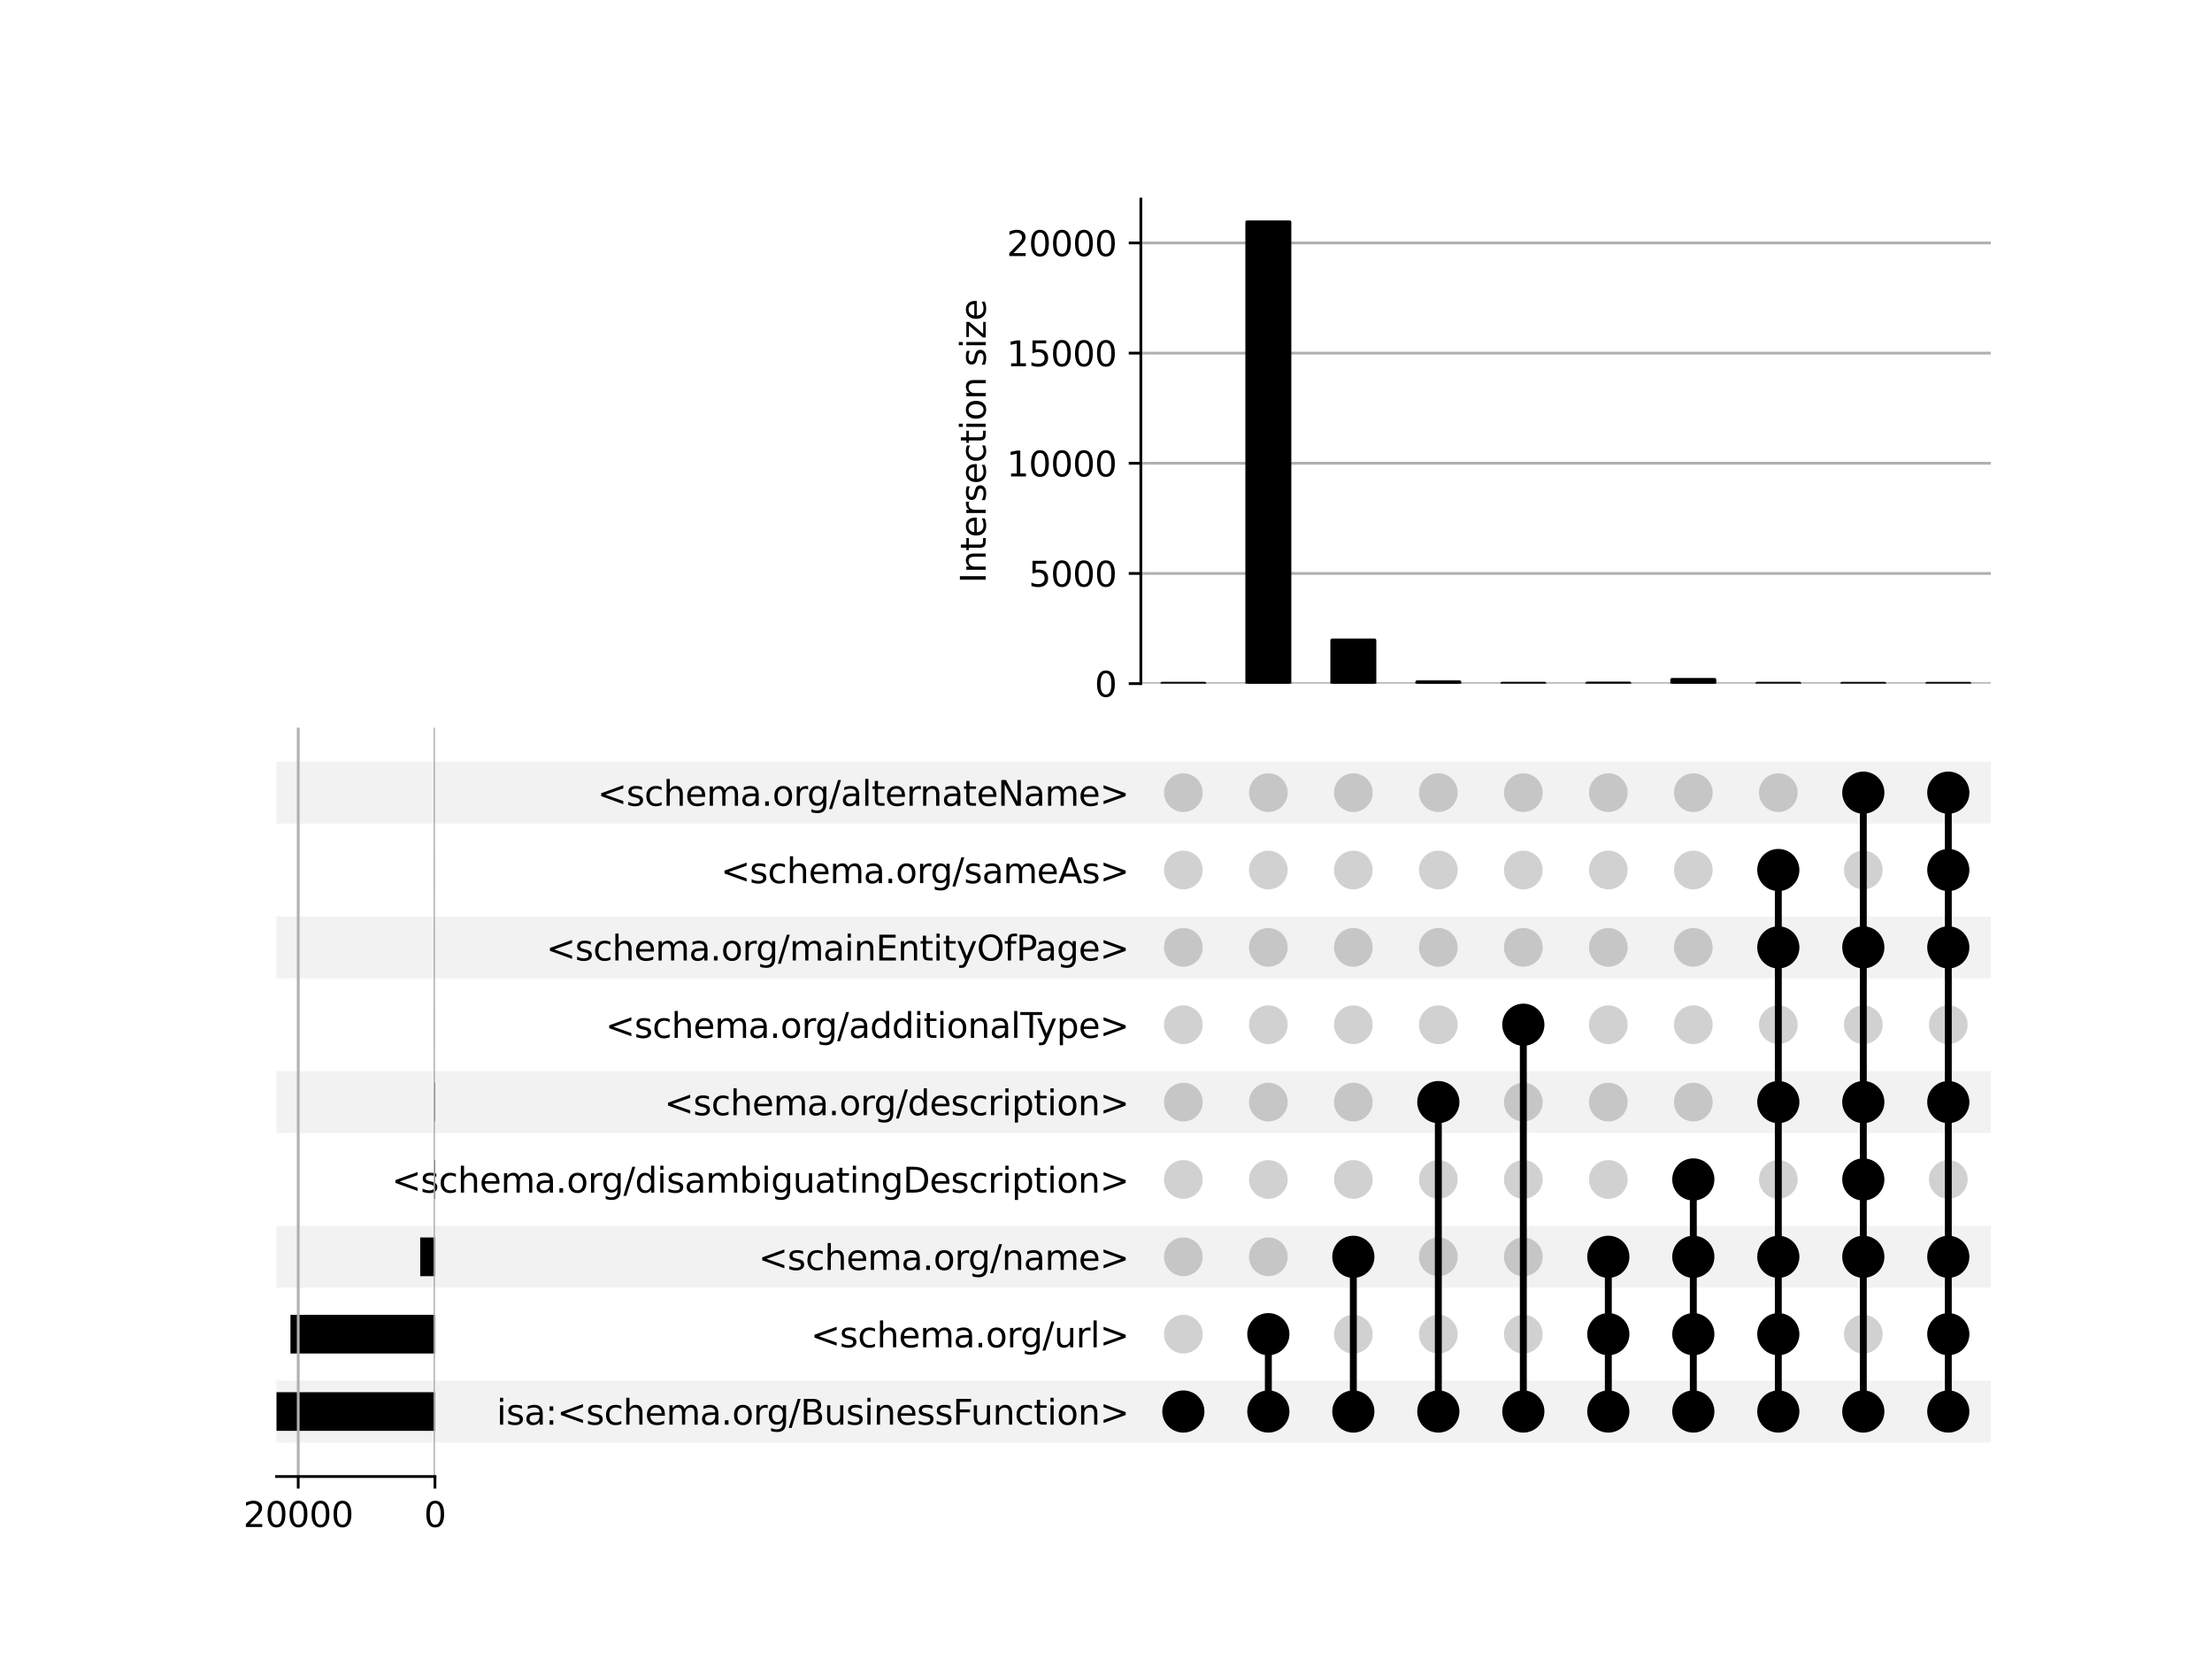 <?xml version="1.0" encoding="utf-8" standalone="no"?>
<!DOCTYPE svg PUBLIC "-//W3C//DTD SVG 1.1//EN"
  "http://www.w3.org/Graphics/SVG/1.1/DTD/svg11.dtd">
<svg xmlns:xlink="http://www.w3.org/1999/xlink" width="640pt" height="480pt" viewBox="0 0 640 480" xmlns="http://www.w3.org/2000/svg" version="1.1">
 <defs>
  <style type="text/css">*{stroke-linejoin: round; stroke-linecap: butt}</style>
 </defs>
 <g id="figure_1">
  <g id="patch_1">
   <path d="M 0 480 
L 640 480 
L 640 0 
L 0 0 
z
" style="fill: #ffffff"/>
  </g>
  <g id="axes_1">
   <g id="patch_2">
    <path d="M 80 417.352 
L 576 417.352 
L 576 399.446 
L 80 399.446 
z
" clip-path="url(#p4be39acfb0)" style="fill-opacity: 0.051"/>
   </g>
   <g id="patch_3">
    <path d="M 80 372.587 
L 576 372.587 
L 576 354.681 
L 80 354.681 
z
" clip-path="url(#p4be39acfb0)" style="fill-opacity: 0.051"/>
   </g>
   <g id="patch_4">
    <path d="M 80 327.822 
L 576 327.822 
L 576 309.916 
L 80 309.916 
z
" clip-path="url(#p4be39acfb0)" style="fill-opacity: 0.051"/>
   </g>
   <g id="patch_5">
    <path d="M 80 283.057 
L 576 283.057 
L 576 265.151 
L 80 265.151 
z
" clip-path="url(#p4be39acfb0)" style="fill-opacity: 0.051"/>
   </g>
   <g id="patch_6">
    <path d="M 80 238.292 
L 576 238.292 
L 576 220.386 
L 80 220.386 
z
" clip-path="url(#p4be39acfb0)" style="fill-opacity: 0.051"/>
   </g>
   <g id="matplotlib.axis_1"/>
   <g id="matplotlib.axis_2">
    <g id="ytick_1"/>
    <g id="ytick_2"/>
    <g id="ytick_3"/>
    <g id="ytick_4"/>
    <g id="ytick_5"/>
    <g id="ytick_6"/>
    <g id="ytick_7"/>
    <g id="ytick_8"/>
    <g id="ytick_9"/>
   </g>
  </g>
  <g id="axes_2">
   <g id="matplotlib.axis_3">
    <g id="ytick_10">
     <g id="line2d_1"/>
     <g id="text_1">
      <!-- isa:&lt;schema.org/BusinessFunction&gt; -->
      <g transform="translate(143.698 412.198) scale(0.1 -0.1)">
       <defs>
        <path id="DejaVuSans-69" d="M 603 3500 
L 1178 3500 
L 1178 0 
L 603 0 
L 603 3500 
z
M 603 4863 
L 1178 4863 
L 1178 4134 
L 603 4134 
L 603 4863 
z
" transform="scale(0.016)"/>
        <path id="DejaVuSans-73" d="M 2834 3397 
L 2834 2853 
Q 2591 2978 2328 3040 
Q 2066 3103 1784 3103 
Q 1356 3103 1142 2972 
Q 928 2841 928 2578 
Q 928 2378 1081 2264 
Q 1234 2150 1697 2047 
L 1894 2003 
Q 2506 1872 2764 1633 
Q 3022 1394 3022 966 
Q 3022 478 2636 193 
Q 2250 -91 1575 -91 
Q 1294 -91 989 -36 
Q 684 19 347 128 
L 347 722 
Q 666 556 975 473 
Q 1284 391 1588 391 
Q 1994 391 2212 530 
Q 2431 669 2431 922 
Q 2431 1156 2273 1281 
Q 2116 1406 1581 1522 
L 1381 1569 
Q 847 1681 609 1914 
Q 372 2147 372 2553 
Q 372 3047 722 3315 
Q 1072 3584 1716 3584 
Q 2034 3584 2315 3537 
Q 2597 3491 2834 3397 
z
" transform="scale(0.016)"/>
        <path id="DejaVuSans-61" d="M 2194 1759 
Q 1497 1759 1228 1600 
Q 959 1441 959 1056 
Q 959 750 1161 570 
Q 1363 391 1709 391 
Q 2188 391 2477 730 
Q 2766 1069 2766 1631 
L 2766 1759 
L 2194 1759 
z
M 3341 1997 
L 3341 0 
L 2766 0 
L 2766 531 
Q 2569 213 2275 61 
Q 1981 -91 1556 -91 
Q 1019 -91 701 211 
Q 384 513 384 1019 
Q 384 1609 779 1909 
Q 1175 2209 1959 2209 
L 2766 2209 
L 2766 2266 
Q 2766 2663 2505 2880 
Q 2244 3097 1772 3097 
Q 1472 3097 1187 3025 
Q 903 2953 641 2809 
L 641 3341 
Q 956 3463 1253 3523 
Q 1550 3584 1831 3584 
Q 2591 3584 2966 3190 
Q 3341 2797 3341 1997 
z
" transform="scale(0.016)"/>
        <path id="DejaVuSans-3a" d="M 750 794 
L 1409 794 
L 1409 0 
L 750 0 
L 750 794 
z
M 750 3309 
L 1409 3309 
L 1409 2516 
L 750 2516 
L 750 3309 
z
" transform="scale(0.016)"/>
        <path id="DejaVuSans-3c" d="M 4684 3150 
L 1459 2003 
L 4684 863 
L 4684 294 
L 678 1747 
L 678 2266 
L 4684 3719 
L 4684 3150 
z
" transform="scale(0.016)"/>
        <path id="DejaVuSans-63" d="M 3122 3366 
L 3122 2828 
Q 2878 2963 2633 3030 
Q 2388 3097 2138 3097 
Q 1578 3097 1268 2742 
Q 959 2388 959 1747 
Q 959 1106 1268 751 
Q 1578 397 2138 397 
Q 2388 397 2633 464 
Q 2878 531 3122 666 
L 3122 134 
Q 2881 22 2623 -34 
Q 2366 -91 2075 -91 
Q 1284 -91 818 406 
Q 353 903 353 1747 
Q 353 2603 823 3093 
Q 1294 3584 2113 3584 
Q 2378 3584 2631 3529 
Q 2884 3475 3122 3366 
z
" transform="scale(0.016)"/>
        <path id="DejaVuSans-68" d="M 3513 2113 
L 3513 0 
L 2938 0 
L 2938 2094 
Q 2938 2591 2744 2837 
Q 2550 3084 2163 3084 
Q 1697 3084 1428 2787 
Q 1159 2491 1159 1978 
L 1159 0 
L 581 0 
L 581 4863 
L 1159 4863 
L 1159 2956 
Q 1366 3272 1645 3428 
Q 1925 3584 2291 3584 
Q 2894 3584 3203 3211 
Q 3513 2838 3513 2113 
z
" transform="scale(0.016)"/>
        <path id="DejaVuSans-65" d="M 3597 1894 
L 3597 1613 
L 953 1613 
Q 991 1019 1311 708 
Q 1631 397 2203 397 
Q 2534 397 2845 478 
Q 3156 559 3463 722 
L 3463 178 
Q 3153 47 2828 -22 
Q 2503 -91 2169 -91 
Q 1331 -91 842 396 
Q 353 884 353 1716 
Q 353 2575 817 3079 
Q 1281 3584 2069 3584 
Q 2775 3584 3186 3129 
Q 3597 2675 3597 1894 
z
M 3022 2063 
Q 3016 2534 2758 2815 
Q 2500 3097 2075 3097 
Q 1594 3097 1305 2825 
Q 1016 2553 972 2059 
L 3022 2063 
z
" transform="scale(0.016)"/>
        <path id="DejaVuSans-6d" d="M 3328 2828 
Q 3544 3216 3844 3400 
Q 4144 3584 4550 3584 
Q 5097 3584 5394 3201 
Q 5691 2819 5691 2113 
L 5691 0 
L 5113 0 
L 5113 2094 
Q 5113 2597 4934 2840 
Q 4756 3084 4391 3084 
Q 3944 3084 3684 2787 
Q 3425 2491 3425 1978 
L 3425 0 
L 2847 0 
L 2847 2094 
Q 2847 2600 2669 2842 
Q 2491 3084 2119 3084 
Q 1678 3084 1418 2786 
Q 1159 2488 1159 1978 
L 1159 0 
L 581 0 
L 581 3500 
L 1159 3500 
L 1159 2956 
Q 1356 3278 1631 3431 
Q 1906 3584 2284 3584 
Q 2666 3584 2933 3390 
Q 3200 3197 3328 2828 
z
" transform="scale(0.016)"/>
        <path id="DejaVuSans-2e" d="M 684 794 
L 1344 794 
L 1344 0 
L 684 0 
L 684 794 
z
" transform="scale(0.016)"/>
        <path id="DejaVuSans-6f" d="M 1959 3097 
Q 1497 3097 1228 2736 
Q 959 2375 959 1747 
Q 959 1119 1226 758 
Q 1494 397 1959 397 
Q 2419 397 2687 759 
Q 2956 1122 2956 1747 
Q 2956 2369 2687 2733 
Q 2419 3097 1959 3097 
z
M 1959 3584 
Q 2709 3584 3137 3096 
Q 3566 2609 3566 1747 
Q 3566 888 3137 398 
Q 2709 -91 1959 -91 
Q 1206 -91 779 398 
Q 353 888 353 1747 
Q 353 2609 779 3096 
Q 1206 3584 1959 3584 
z
" transform="scale(0.016)"/>
        <path id="DejaVuSans-72" d="M 2631 2963 
Q 2534 3019 2420 3045 
Q 2306 3072 2169 3072 
Q 1681 3072 1420 2755 
Q 1159 2438 1159 1844 
L 1159 0 
L 581 0 
L 581 3500 
L 1159 3500 
L 1159 2956 
Q 1341 3275 1631 3429 
Q 1922 3584 2338 3584 
Q 2397 3584 2469 3576 
Q 2541 3569 2628 3553 
L 2631 2963 
z
" transform="scale(0.016)"/>
        <path id="DejaVuSans-67" d="M 2906 1791 
Q 2906 2416 2648 2759 
Q 2391 3103 1925 3103 
Q 1463 3103 1205 2759 
Q 947 2416 947 1791 
Q 947 1169 1205 825 
Q 1463 481 1925 481 
Q 2391 481 2648 825 
Q 2906 1169 2906 1791 
z
M 3481 434 
Q 3481 -459 3084 -895 
Q 2688 -1331 1869 -1331 
Q 1566 -1331 1297 -1286 
Q 1028 -1241 775 -1147 
L 775 -588 
Q 1028 -725 1275 -790 
Q 1522 -856 1778 -856 
Q 2344 -856 2625 -561 
Q 2906 -266 2906 331 
L 2906 616 
Q 2728 306 2450 153 
Q 2172 0 1784 0 
Q 1141 0 747 490 
Q 353 981 353 1791 
Q 353 2603 747 3093 
Q 1141 3584 1784 3584 
Q 2172 3584 2450 3431 
Q 2728 3278 2906 2969 
L 2906 3500 
L 3481 3500 
L 3481 434 
z
" transform="scale(0.016)"/>
        <path id="DejaVuSans-2f" d="M 1625 4666 
L 2156 4666 
L 531 -594 
L 0 -594 
L 1625 4666 
z
" transform="scale(0.016)"/>
        <path id="DejaVuSans-42" d="M 1259 2228 
L 1259 519 
L 2272 519 
Q 2781 519 3026 730 
Q 3272 941 3272 1375 
Q 3272 1813 3026 2020 
Q 2781 2228 2272 2228 
L 1259 2228 
z
M 1259 4147 
L 1259 2741 
L 2194 2741 
Q 2656 2741 2882 2914 
Q 3109 3088 3109 3444 
Q 3109 3797 2882 3972 
Q 2656 4147 2194 4147 
L 1259 4147 
z
M 628 4666 
L 2241 4666 
Q 2963 4666 3353 4366 
Q 3744 4066 3744 3513 
Q 3744 3084 3544 2831 
Q 3344 2578 2956 2516 
Q 3422 2416 3680 2098 
Q 3938 1781 3938 1306 
Q 3938 681 3513 340 
Q 3088 0 2303 0 
L 628 0 
L 628 4666 
z
" transform="scale(0.016)"/>
        <path id="DejaVuSans-75" d="M 544 1381 
L 544 3500 
L 1119 3500 
L 1119 1403 
Q 1119 906 1312 657 
Q 1506 409 1894 409 
Q 2359 409 2629 706 
Q 2900 1003 2900 1516 
L 2900 3500 
L 3475 3500 
L 3475 0 
L 2900 0 
L 2900 538 
Q 2691 219 2414 64 
Q 2138 -91 1772 -91 
Q 1169 -91 856 284 
Q 544 659 544 1381 
z
M 1991 3584 
L 1991 3584 
z
" transform="scale(0.016)"/>
        <path id="DejaVuSans-6e" d="M 3513 2113 
L 3513 0 
L 2938 0 
L 2938 2094 
Q 2938 2591 2744 2837 
Q 2550 3084 2163 3084 
Q 1697 3084 1428 2787 
Q 1159 2491 1159 1978 
L 1159 0 
L 581 0 
L 581 3500 
L 1159 3500 
L 1159 2956 
Q 1366 3272 1645 3428 
Q 1925 3584 2291 3584 
Q 2894 3584 3203 3211 
Q 3513 2838 3513 2113 
z
" transform="scale(0.016)"/>
        <path id="DejaVuSans-46" d="M 628 4666 
L 3309 4666 
L 3309 4134 
L 1259 4134 
L 1259 2759 
L 3109 2759 
L 3109 2228 
L 1259 2228 
L 1259 0 
L 628 0 
L 628 4666 
z
" transform="scale(0.016)"/>
        <path id="DejaVuSans-74" d="M 1172 4494 
L 1172 3500 
L 2356 3500 
L 2356 3053 
L 1172 3053 
L 1172 1153 
Q 1172 725 1289 603 
Q 1406 481 1766 481 
L 2356 481 
L 2356 0 
L 1766 0 
Q 1100 0 847 248 
Q 594 497 594 1153 
L 594 3053 
L 172 3053 
L 172 3500 
L 594 3500 
L 594 4494 
L 1172 4494 
z
" transform="scale(0.016)"/>
        <path id="DejaVuSans-3e" d="M 678 3150 
L 678 3719 
L 4684 2266 
L 4684 1747 
L 678 294 
L 678 863 
L 3897 2003 
L 678 3150 
z
" transform="scale(0.016)"/>
       </defs>
       <use xlink:href="#DejaVuSans-69"/>
       <use xlink:href="#DejaVuSans-73" x="27.783"/>
       <use xlink:href="#DejaVuSans-61" x="79.883"/>
       <use xlink:href="#DejaVuSans-3a" x="141.162"/>
       <use xlink:href="#DejaVuSans-3c" x="174.854"/>
       <use xlink:href="#DejaVuSans-73" x="258.643"/>
       <use xlink:href="#DejaVuSans-63" x="310.742"/>
       <use xlink:href="#DejaVuSans-68" x="365.723"/>
       <use xlink:href="#DejaVuSans-65" x="429.102"/>
       <use xlink:href="#DejaVuSans-6d" x="490.625"/>
       <use xlink:href="#DejaVuSans-61" x="588.037"/>
       <use xlink:href="#DejaVuSans-2e" x="649.316"/>
       <use xlink:href="#DejaVuSans-6f" x="681.104"/>
       <use xlink:href="#DejaVuSans-72" x="742.285"/>
       <use xlink:href="#DejaVuSans-67" x="781.648"/>
       <use xlink:href="#DejaVuSans-2f" x="845.125"/>
       <use xlink:href="#DejaVuSans-42" x="878.816"/>
       <use xlink:href="#DejaVuSans-75" x="947.42"/>
       <use xlink:href="#DejaVuSans-73" x="1010.799"/>
       <use xlink:href="#DejaVuSans-69" x="1062.898"/>
       <use xlink:href="#DejaVuSans-6e" x="1090.682"/>
       <use xlink:href="#DejaVuSans-65" x="1154.061"/>
       <use xlink:href="#DejaVuSans-73" x="1215.584"/>
       <use xlink:href="#DejaVuSans-73" x="1267.684"/>
       <use xlink:href="#DejaVuSans-46" x="1319.783"/>
       <use xlink:href="#DejaVuSans-75" x="1371.803"/>
       <use xlink:href="#DejaVuSans-6e" x="1435.182"/>
       <use xlink:href="#DejaVuSans-63" x="1498.561"/>
       <use xlink:href="#DejaVuSans-74" x="1553.541"/>
       <use xlink:href="#DejaVuSans-69" x="1592.75"/>
       <use xlink:href="#DejaVuSans-6f" x="1620.533"/>
       <use xlink:href="#DejaVuSans-6e" x="1681.715"/>
       <use xlink:href="#DejaVuSans-3e" x="1745.094"/>
      </g>
     </g>
    </g>
    <g id="ytick_11">
     <g id="line2d_2"/>
     <g id="text_2">
      <!-- &lt;schema.org/url&gt; -->
      <g transform="translate(234.581 389.816) scale(0.1 -0.1)">
       <defs>
        <path id="DejaVuSans-6c" d="M 603 4863 
L 1178 4863 
L 1178 0 
L 603 0 
L 603 4863 
z
" transform="scale(0.016)"/>
       </defs>
       <use xlink:href="#DejaVuSans-3c"/>
       <use xlink:href="#DejaVuSans-73" x="83.789"/>
       <use xlink:href="#DejaVuSans-63" x="135.889"/>
       <use xlink:href="#DejaVuSans-68" x="190.869"/>
       <use xlink:href="#DejaVuSans-65" x="254.248"/>
       <use xlink:href="#DejaVuSans-6d" x="315.771"/>
       <use xlink:href="#DejaVuSans-61" x="413.184"/>
       <use xlink:href="#DejaVuSans-2e" x="474.463"/>
       <use xlink:href="#DejaVuSans-6f" x="506.25"/>
       <use xlink:href="#DejaVuSans-72" x="567.432"/>
       <use xlink:href="#DejaVuSans-67" x="606.795"/>
       <use xlink:href="#DejaVuSans-2f" x="670.271"/>
       <use xlink:href="#DejaVuSans-75" x="703.963"/>
       <use xlink:href="#DejaVuSans-72" x="767.342"/>
       <use xlink:href="#DejaVuSans-6c" x="808.455"/>
       <use xlink:href="#DejaVuSans-3e" x="836.238"/>
      </g>
     </g>
    </g>
    <g id="ytick_12">
     <g id="line2d_3"/>
     <g id="text_3">
      <!-- &lt;schema.org/name&gt; -->
      <g transform="translate(219.448 367.433) scale(0.1 -0.1)">
       <use xlink:href="#DejaVuSans-3c"/>
       <use xlink:href="#DejaVuSans-73" x="83.789"/>
       <use xlink:href="#DejaVuSans-63" x="135.889"/>
       <use xlink:href="#DejaVuSans-68" x="190.869"/>
       <use xlink:href="#DejaVuSans-65" x="254.248"/>
       <use xlink:href="#DejaVuSans-6d" x="315.771"/>
       <use xlink:href="#DejaVuSans-61" x="413.184"/>
       <use xlink:href="#DejaVuSans-2e" x="474.463"/>
       <use xlink:href="#DejaVuSans-6f" x="506.25"/>
       <use xlink:href="#DejaVuSans-72" x="567.432"/>
       <use xlink:href="#DejaVuSans-67" x="606.795"/>
       <use xlink:href="#DejaVuSans-2f" x="670.271"/>
       <use xlink:href="#DejaVuSans-6e" x="703.963"/>
       <use xlink:href="#DejaVuSans-61" x="767.342"/>
       <use xlink:href="#DejaVuSans-6d" x="828.621"/>
       <use xlink:href="#DejaVuSans-65" x="926.033"/>
       <use xlink:href="#DejaVuSans-3e" x="987.557"/>
      </g>
     </g>
    </g>
    <g id="ytick_13">
     <g id="line2d_4"/>
     <g id="text_4">
      <!-- &lt;schema.org/disambiguatingDescription&gt; -->
      <g transform="translate(113.325 345.051) scale(0.1 -0.1)">
       <defs>
        <path id="DejaVuSans-64" d="M 2906 2969 
L 2906 4863 
L 3481 4863 
L 3481 0 
L 2906 0 
L 2906 525 
Q 2725 213 2448 61 
Q 2172 -91 1784 -91 
Q 1150 -91 751 415 
Q 353 922 353 1747 
Q 353 2572 751 3078 
Q 1150 3584 1784 3584 
Q 2172 3584 2448 3432 
Q 2725 3281 2906 2969 
z
M 947 1747 
Q 947 1113 1208 752 
Q 1469 391 1925 391 
Q 2381 391 2643 752 
Q 2906 1113 2906 1747 
Q 2906 2381 2643 2742 
Q 2381 3103 1925 3103 
Q 1469 3103 1208 2742 
Q 947 2381 947 1747 
z
" transform="scale(0.016)"/>
        <path id="DejaVuSans-62" d="M 3116 1747 
Q 3116 2381 2855 2742 
Q 2594 3103 2138 3103 
Q 1681 3103 1420 2742 
Q 1159 2381 1159 1747 
Q 1159 1113 1420 752 
Q 1681 391 2138 391 
Q 2594 391 2855 752 
Q 3116 1113 3116 1747 
z
M 1159 2969 
Q 1341 3281 1617 3432 
Q 1894 3584 2278 3584 
Q 2916 3584 3314 3078 
Q 3713 2572 3713 1747 
Q 3713 922 3314 415 
Q 2916 -91 2278 -91 
Q 1894 -91 1617 61 
Q 1341 213 1159 525 
L 1159 0 
L 581 0 
L 581 4863 
L 1159 4863 
L 1159 2969 
z
" transform="scale(0.016)"/>
        <path id="DejaVuSans-44" d="M 1259 4147 
L 1259 519 
L 2022 519 
Q 2988 519 3436 956 
Q 3884 1394 3884 2338 
Q 3884 3275 3436 3711 
Q 2988 4147 2022 4147 
L 1259 4147 
z
M 628 4666 
L 1925 4666 
Q 3281 4666 3915 4102 
Q 4550 3538 4550 2338 
Q 4550 1131 3912 565 
Q 3275 0 1925 0 
L 628 0 
L 628 4666 
z
" transform="scale(0.016)"/>
        <path id="DejaVuSans-70" d="M 1159 525 
L 1159 -1331 
L 581 -1331 
L 581 3500 
L 1159 3500 
L 1159 2969 
Q 1341 3281 1617 3432 
Q 1894 3584 2278 3584 
Q 2916 3584 3314 3078 
Q 3713 2572 3713 1747 
Q 3713 922 3314 415 
Q 2916 -91 2278 -91 
Q 1894 -91 1617 61 
Q 1341 213 1159 525 
z
M 3116 1747 
Q 3116 2381 2855 2742 
Q 2594 3103 2138 3103 
Q 1681 3103 1420 2742 
Q 1159 2381 1159 1747 
Q 1159 1113 1420 752 
Q 1681 391 2138 391 
Q 2594 391 2855 752 
Q 3116 1113 3116 1747 
z
" transform="scale(0.016)"/>
       </defs>
       <use xlink:href="#DejaVuSans-3c"/>
       <use xlink:href="#DejaVuSans-73" x="83.789"/>
       <use xlink:href="#DejaVuSans-63" x="135.889"/>
       <use xlink:href="#DejaVuSans-68" x="190.869"/>
       <use xlink:href="#DejaVuSans-65" x="254.248"/>
       <use xlink:href="#DejaVuSans-6d" x="315.771"/>
       <use xlink:href="#DejaVuSans-61" x="413.184"/>
       <use xlink:href="#DejaVuSans-2e" x="474.463"/>
       <use xlink:href="#DejaVuSans-6f" x="506.25"/>
       <use xlink:href="#DejaVuSans-72" x="567.432"/>
       <use xlink:href="#DejaVuSans-67" x="606.795"/>
       <use xlink:href="#DejaVuSans-2f" x="670.271"/>
       <use xlink:href="#DejaVuSans-64" x="703.963"/>
       <use xlink:href="#DejaVuSans-69" x="767.439"/>
       <use xlink:href="#DejaVuSans-73" x="795.223"/>
       <use xlink:href="#DejaVuSans-61" x="847.322"/>
       <use xlink:href="#DejaVuSans-6d" x="908.602"/>
       <use xlink:href="#DejaVuSans-62" x="1006.014"/>
       <use xlink:href="#DejaVuSans-69" x="1069.49"/>
       <use xlink:href="#DejaVuSans-67" x="1097.273"/>
       <use xlink:href="#DejaVuSans-75" x="1160.75"/>
       <use xlink:href="#DejaVuSans-61" x="1224.129"/>
       <use xlink:href="#DejaVuSans-74" x="1285.408"/>
       <use xlink:href="#DejaVuSans-69" x="1324.617"/>
       <use xlink:href="#DejaVuSans-6e" x="1352.4"/>
       <use xlink:href="#DejaVuSans-67" x="1415.779"/>
       <use xlink:href="#DejaVuSans-44" x="1479.256"/>
       <use xlink:href="#DejaVuSans-65" x="1556.258"/>
       <use xlink:href="#DejaVuSans-73" x="1617.781"/>
       <use xlink:href="#DejaVuSans-63" x="1669.881"/>
       <use xlink:href="#DejaVuSans-72" x="1724.861"/>
       <use xlink:href="#DejaVuSans-69" x="1765.975"/>
       <use xlink:href="#DejaVuSans-70" x="1793.758"/>
       <use xlink:href="#DejaVuSans-74" x="1857.234"/>
       <use xlink:href="#DejaVuSans-69" x="1896.443"/>
       <use xlink:href="#DejaVuSans-6f" x="1924.227"/>
       <use xlink:href="#DejaVuSans-6e" x="1985.408"/>
       <use xlink:href="#DejaVuSans-3e" x="2048.787"/>
      </g>
     </g>
    </g>
    <g id="ytick_14">
     <g id="line2d_5"/>
     <g id="text_5">
      <!-- &lt;schema.org/description&gt; -->
      <g transform="translate(192.206 322.668) scale(0.1 -0.1)">
       <use xlink:href="#DejaVuSans-3c"/>
       <use xlink:href="#DejaVuSans-73" x="83.789"/>
       <use xlink:href="#DejaVuSans-63" x="135.889"/>
       <use xlink:href="#DejaVuSans-68" x="190.869"/>
       <use xlink:href="#DejaVuSans-65" x="254.248"/>
       <use xlink:href="#DejaVuSans-6d" x="315.771"/>
       <use xlink:href="#DejaVuSans-61" x="413.184"/>
       <use xlink:href="#DejaVuSans-2e" x="474.463"/>
       <use xlink:href="#DejaVuSans-6f" x="506.25"/>
       <use xlink:href="#DejaVuSans-72" x="567.432"/>
       <use xlink:href="#DejaVuSans-67" x="606.795"/>
       <use xlink:href="#DejaVuSans-2f" x="670.271"/>
       <use xlink:href="#DejaVuSans-64" x="703.963"/>
       <use xlink:href="#DejaVuSans-65" x="767.439"/>
       <use xlink:href="#DejaVuSans-73" x="828.963"/>
       <use xlink:href="#DejaVuSans-63" x="881.062"/>
       <use xlink:href="#DejaVuSans-72" x="936.043"/>
       <use xlink:href="#DejaVuSans-69" x="977.156"/>
       <use xlink:href="#DejaVuSans-70" x="1004.939"/>
       <use xlink:href="#DejaVuSans-74" x="1068.416"/>
       <use xlink:href="#DejaVuSans-69" x="1107.625"/>
       <use xlink:href="#DejaVuSans-6f" x="1135.408"/>
       <use xlink:href="#DejaVuSans-6e" x="1196.59"/>
       <use xlink:href="#DejaVuSans-3e" x="1259.969"/>
      </g>
     </g>
    </g>
    <g id="ytick_15">
     <g id="line2d_6"/>
     <g id="text_6">
      <!-- &lt;schema.org/additionalType&gt; -->
      <g transform="translate(175.178 300.286) scale(0.1 -0.1)">
       <defs>
        <path id="DejaVuSans-54" d="M -19 4666 
L 3928 4666 
L 3928 4134 
L 2272 4134 
L 2272 0 
L 1638 0 
L 1638 4134 
L -19 4134 
L -19 4666 
z
" transform="scale(0.016)"/>
        <path id="DejaVuSans-79" d="M 2059 -325 
Q 1816 -950 1584 -1140 
Q 1353 -1331 966 -1331 
L 506 -1331 
L 506 -850 
L 844 -850 
Q 1081 -850 1212 -737 
Q 1344 -625 1503 -206 
L 1606 56 
L 191 3500 
L 800 3500 
L 1894 763 
L 2988 3500 
L 3597 3500 
L 2059 -325 
z
" transform="scale(0.016)"/>
       </defs>
       <use xlink:href="#DejaVuSans-3c"/>
       <use xlink:href="#DejaVuSans-73" x="83.789"/>
       <use xlink:href="#DejaVuSans-63" x="135.889"/>
       <use xlink:href="#DejaVuSans-68" x="190.869"/>
       <use xlink:href="#DejaVuSans-65" x="254.248"/>
       <use xlink:href="#DejaVuSans-6d" x="315.771"/>
       <use xlink:href="#DejaVuSans-61" x="413.184"/>
       <use xlink:href="#DejaVuSans-2e" x="474.463"/>
       <use xlink:href="#DejaVuSans-6f" x="506.25"/>
       <use xlink:href="#DejaVuSans-72" x="567.432"/>
       <use xlink:href="#DejaVuSans-67" x="606.795"/>
       <use xlink:href="#DejaVuSans-2f" x="670.271"/>
       <use xlink:href="#DejaVuSans-61" x="703.963"/>
       <use xlink:href="#DejaVuSans-64" x="765.242"/>
       <use xlink:href="#DejaVuSans-64" x="828.719"/>
       <use xlink:href="#DejaVuSans-69" x="892.195"/>
       <use xlink:href="#DejaVuSans-74" x="919.979"/>
       <use xlink:href="#DejaVuSans-69" x="959.188"/>
       <use xlink:href="#DejaVuSans-6f" x="986.971"/>
       <use xlink:href="#DejaVuSans-6e" x="1048.152"/>
       <use xlink:href="#DejaVuSans-61" x="1111.531"/>
       <use xlink:href="#DejaVuSans-6c" x="1172.811"/>
       <use xlink:href="#DejaVuSans-54" x="1200.594"/>
       <use xlink:href="#DejaVuSans-79" x="1246.053"/>
       <use xlink:href="#DejaVuSans-70" x="1305.232"/>
       <use xlink:href="#DejaVuSans-65" x="1368.709"/>
       <use xlink:href="#DejaVuSans-3e" x="1430.232"/>
      </g>
     </g>
    </g>
    <g id="ytick_16">
     <g id="line2d_7"/>
     <g id="text_7">
      <!-- &lt;schema.org/mainEntityOfPage&gt; -->
      <g transform="translate(158.028 277.903) scale(0.1 -0.1)">
       <defs>
        <path id="DejaVuSans-45" d="M 628 4666 
L 3578 4666 
L 3578 4134 
L 1259 4134 
L 1259 2753 
L 3481 2753 
L 3481 2222 
L 1259 2222 
L 1259 531 
L 3634 531 
L 3634 0 
L 628 0 
L 628 4666 
z
" transform="scale(0.016)"/>
        <path id="DejaVuSans-4f" d="M 2522 4238 
Q 1834 4238 1429 3725 
Q 1025 3213 1025 2328 
Q 1025 1447 1429 934 
Q 1834 422 2522 422 
Q 3209 422 3611 934 
Q 4013 1447 4013 2328 
Q 4013 3213 3611 3725 
Q 3209 4238 2522 4238 
z
M 2522 4750 
Q 3503 4750 4090 4092 
Q 4678 3434 4678 2328 
Q 4678 1225 4090 567 
Q 3503 -91 2522 -91 
Q 1538 -91 948 565 
Q 359 1222 359 2328 
Q 359 3434 948 4092 
Q 1538 4750 2522 4750 
z
" transform="scale(0.016)"/>
        <path id="DejaVuSans-66" d="M 2375 4863 
L 2375 4384 
L 1825 4384 
Q 1516 4384 1395 4259 
Q 1275 4134 1275 3809 
L 1275 3500 
L 2222 3500 
L 2222 3053 
L 1275 3053 
L 1275 0 
L 697 0 
L 697 3053 
L 147 3053 
L 147 3500 
L 697 3500 
L 697 3744 
Q 697 4328 969 4595 
Q 1241 4863 1831 4863 
L 2375 4863 
z
" transform="scale(0.016)"/>
        <path id="DejaVuSans-50" d="M 1259 4147 
L 1259 2394 
L 2053 2394 
Q 2494 2394 2734 2622 
Q 2975 2850 2975 3272 
Q 2975 3691 2734 3919 
Q 2494 4147 2053 4147 
L 1259 4147 
z
M 628 4666 
L 2053 4666 
Q 2838 4666 3239 4311 
Q 3641 3956 3641 3272 
Q 3641 2581 3239 2228 
Q 2838 1875 2053 1875 
L 1259 1875 
L 1259 0 
L 628 0 
L 628 4666 
z
" transform="scale(0.016)"/>
       </defs>
       <use xlink:href="#DejaVuSans-3c"/>
       <use xlink:href="#DejaVuSans-73" x="83.789"/>
       <use xlink:href="#DejaVuSans-63" x="135.889"/>
       <use xlink:href="#DejaVuSans-68" x="190.869"/>
       <use xlink:href="#DejaVuSans-65" x="254.248"/>
       <use xlink:href="#DejaVuSans-6d" x="315.771"/>
       <use xlink:href="#DejaVuSans-61" x="413.184"/>
       <use xlink:href="#DejaVuSans-2e" x="474.463"/>
       <use xlink:href="#DejaVuSans-6f" x="506.25"/>
       <use xlink:href="#DejaVuSans-72" x="567.432"/>
       <use xlink:href="#DejaVuSans-67" x="606.795"/>
       <use xlink:href="#DejaVuSans-2f" x="670.271"/>
       <use xlink:href="#DejaVuSans-6d" x="703.963"/>
       <use xlink:href="#DejaVuSans-61" x="801.375"/>
       <use xlink:href="#DejaVuSans-69" x="862.654"/>
       <use xlink:href="#DejaVuSans-6e" x="890.438"/>
       <use xlink:href="#DejaVuSans-45" x="953.816"/>
       <use xlink:href="#DejaVuSans-6e" x="1017"/>
       <use xlink:href="#DejaVuSans-74" x="1080.379"/>
       <use xlink:href="#DejaVuSans-69" x="1119.588"/>
       <use xlink:href="#DejaVuSans-74" x="1147.371"/>
       <use xlink:href="#DejaVuSans-79" x="1186.58"/>
       <use xlink:href="#DejaVuSans-4f" x="1245.76"/>
       <use xlink:href="#DejaVuSans-66" x="1324.471"/>
       <use xlink:href="#DejaVuSans-50" x="1359.676"/>
       <use xlink:href="#DejaVuSans-61" x="1415.479"/>
       <use xlink:href="#DejaVuSans-67" x="1476.758"/>
       <use xlink:href="#DejaVuSans-65" x="1540.234"/>
       <use xlink:href="#DejaVuSans-3e" x="1601.758"/>
      </g>
     </g>
    </g>
    <g id="ytick_17">
     <g id="line2d_8"/>
     <g id="text_8">
      <!-- &lt;schema.org/sameAs&gt; -->
      <g transform="translate(208.526 255.521) scale(0.1 -0.1)">
       <defs>
        <path id="DejaVuSans-41" d="M 2188 4044 
L 1331 1722 
L 3047 1722 
L 2188 4044 
z
M 1831 4666 
L 2547 4666 
L 4325 0 
L 3669 0 
L 3244 1197 
L 1141 1197 
L 716 0 
L 50 0 
L 1831 4666 
z
" transform="scale(0.016)"/>
       </defs>
       <use xlink:href="#DejaVuSans-3c"/>
       <use xlink:href="#DejaVuSans-73" x="83.789"/>
       <use xlink:href="#DejaVuSans-63" x="135.889"/>
       <use xlink:href="#DejaVuSans-68" x="190.869"/>
       <use xlink:href="#DejaVuSans-65" x="254.248"/>
       <use xlink:href="#DejaVuSans-6d" x="315.771"/>
       <use xlink:href="#DejaVuSans-61" x="413.184"/>
       <use xlink:href="#DejaVuSans-2e" x="474.463"/>
       <use xlink:href="#DejaVuSans-6f" x="506.25"/>
       <use xlink:href="#DejaVuSans-72" x="567.432"/>
       <use xlink:href="#DejaVuSans-67" x="606.795"/>
       <use xlink:href="#DejaVuSans-2f" x="670.271"/>
       <use xlink:href="#DejaVuSans-73" x="703.963"/>
       <use xlink:href="#DejaVuSans-61" x="756.062"/>
       <use xlink:href="#DejaVuSans-6d" x="817.342"/>
       <use xlink:href="#DejaVuSans-65" x="914.754"/>
       <use xlink:href="#DejaVuSans-41" x="976.277"/>
       <use xlink:href="#DejaVuSans-73" x="1044.686"/>
       <use xlink:href="#DejaVuSans-3e" x="1096.785"/>
      </g>
     </g>
    </g>
    <g id="ytick_18">
     <g id="line2d_9"/>
     <g id="text_9">
      <!-- &lt;schema.org/alternateName&gt; -->
      <g transform="translate(172.85 233.138) scale(0.1 -0.1)">
       <defs>
        <path id="DejaVuSans-4e" d="M 628 4666 
L 1478 4666 
L 3547 763 
L 3547 4666 
L 4159 4666 
L 4159 0 
L 3309 0 
L 1241 3903 
L 1241 0 
L 628 0 
L 628 4666 
z
" transform="scale(0.016)"/>
       </defs>
       <use xlink:href="#DejaVuSans-3c"/>
       <use xlink:href="#DejaVuSans-73" x="83.789"/>
       <use xlink:href="#DejaVuSans-63" x="135.889"/>
       <use xlink:href="#DejaVuSans-68" x="190.869"/>
       <use xlink:href="#DejaVuSans-65" x="254.248"/>
       <use xlink:href="#DejaVuSans-6d" x="315.771"/>
       <use xlink:href="#DejaVuSans-61" x="413.184"/>
       <use xlink:href="#DejaVuSans-2e" x="474.463"/>
       <use xlink:href="#DejaVuSans-6f" x="506.25"/>
       <use xlink:href="#DejaVuSans-72" x="567.432"/>
       <use xlink:href="#DejaVuSans-67" x="606.795"/>
       <use xlink:href="#DejaVuSans-2f" x="670.271"/>
       <use xlink:href="#DejaVuSans-61" x="703.963"/>
       <use xlink:href="#DejaVuSans-6c" x="765.242"/>
       <use xlink:href="#DejaVuSans-74" x="793.025"/>
       <use xlink:href="#DejaVuSans-65" x="832.234"/>
       <use xlink:href="#DejaVuSans-72" x="893.758"/>
       <use xlink:href="#DejaVuSans-6e" x="933.121"/>
       <use xlink:href="#DejaVuSans-61" x="996.5"/>
       <use xlink:href="#DejaVuSans-74" x="1057.779"/>
       <use xlink:href="#DejaVuSans-65" x="1096.988"/>
       <use xlink:href="#DejaVuSans-4e" x="1158.512"/>
       <use xlink:href="#DejaVuSans-61" x="1233.316"/>
       <use xlink:href="#DejaVuSans-6d" x="1294.596"/>
       <use xlink:href="#DejaVuSans-65" x="1392.008"/>
       <use xlink:href="#DejaVuSans-3e" x="1453.531"/>
      </g>
     </g>
    </g>
   </g>
   <g id="LineCollection_1">
    <path d="M 342.38 408.399 
L 342.38 408.399 
" clip-path="url(#p1af4854980)" style="fill: none; stroke: #000000; stroke-width: 2"/>
    <path d="M 366.971 408.399 
L 366.971 386.016 
" clip-path="url(#p1af4854980)" style="fill: none; stroke: #000000; stroke-width: 2"/>
    <path d="M 391.563 408.399 
L 391.563 363.634 
" clip-path="url(#p1af4854980)" style="fill: none; stroke: #000000; stroke-width: 2"/>
    <path d="M 416.155 408.399 
L 416.155 318.869 
" clip-path="url(#p1af4854980)" style="fill: none; stroke: #000000; stroke-width: 2"/>
    <path d="M 440.746 408.399 
L 440.746 296.487 
" clip-path="url(#p1af4854980)" style="fill: none; stroke: #000000; stroke-width: 2"/>
    <path d="M 465.338 408.399 
L 465.338 363.634 
" clip-path="url(#p1af4854980)" style="fill: none; stroke: #000000; stroke-width: 2"/>
    <path d="M 489.929 408.399 
L 489.929 341.251 
" clip-path="url(#p1af4854980)" style="fill: none; stroke: #000000; stroke-width: 2"/>
    <path d="M 514.521 408.399 
L 514.521 251.722 
" clip-path="url(#p1af4854980)" style="fill: none; stroke: #000000; stroke-width: 2"/>
    <path d="M 539.113 408.399 
L 539.113 229.339 
" clip-path="url(#p1af4854980)" style="fill: none; stroke: #000000; stroke-width: 2"/>
    <path d="M 563.704 408.399 
L 563.704 229.339 
" clip-path="url(#p1af4854980)" style="fill: none; stroke: #000000; stroke-width: 2"/>
   </g>
   <g id="PathCollection_1">
    <defs>
     <path id="C0_0_f6e7a784ec" d="M 0 5.6 
C 1.485 5.6 2.91 5.01 3.96 3.96 
C 5.01 2.91 5.6 1.485 5.6 -0 
C 5.6 -1.485 5.01 -2.91 3.96 -3.96 
C 2.91 -5.01 1.485 -5.6 0 -5.6 
C -1.485 -5.6 -2.91 -5.01 -3.96 -3.96 
C -5.01 -2.91 -5.6 -1.485 -5.6 0 
C -5.6 1.485 -5.01 2.91 -3.96 3.96 
C -2.91 5.01 -1.485 5.6 0 5.6 
z
"/>
    </defs>
    <g clip-path="url(#p1af4854980)">
     <use xlink:href="#C0_0_f6e7a784ec" x="342.38" y="408.399" style="stroke: #000000"/>
    </g>
    <g clip-path="url(#p1af4854980)">
     <use xlink:href="#C0_0_f6e7a784ec" x="342.38" y="386.016" style="fill-opacity: 0.18"/>
    </g>
    <g clip-path="url(#p1af4854980)">
     <use xlink:href="#C0_0_f6e7a784ec" x="342.38" y="363.634" style="fill-opacity: 0.18"/>
    </g>
    <g clip-path="url(#p1af4854980)">
     <use xlink:href="#C0_0_f6e7a784ec" x="342.38" y="341.251" style="fill-opacity: 0.18"/>
    </g>
    <g clip-path="url(#p1af4854980)">
     <use xlink:href="#C0_0_f6e7a784ec" x="342.38" y="318.869" style="fill-opacity: 0.18"/>
    </g>
    <g clip-path="url(#p1af4854980)">
     <use xlink:href="#C0_0_f6e7a784ec" x="342.38" y="296.487" style="fill-opacity: 0.18"/>
    </g>
    <g clip-path="url(#p1af4854980)">
     <use xlink:href="#C0_0_f6e7a784ec" x="342.38" y="274.104" style="fill-opacity: 0.18"/>
    </g>
    <g clip-path="url(#p1af4854980)">
     <use xlink:href="#C0_0_f6e7a784ec" x="342.38" y="251.722" style="fill-opacity: 0.18"/>
    </g>
    <g clip-path="url(#p1af4854980)">
     <use xlink:href="#C0_0_f6e7a784ec" x="342.38" y="229.339" style="fill-opacity: 0.18"/>
    </g>
    <g clip-path="url(#p1af4854980)">
     <use xlink:href="#C0_0_f6e7a784ec" x="366.971" y="408.399" style="stroke: #000000"/>
    </g>
    <g clip-path="url(#p1af4854980)">
     <use xlink:href="#C0_0_f6e7a784ec" x="366.971" y="386.016" style="stroke: #000000"/>
    </g>
    <g clip-path="url(#p1af4854980)">
     <use xlink:href="#C0_0_f6e7a784ec" x="366.971" y="363.634" style="fill-opacity: 0.18"/>
    </g>
    <g clip-path="url(#p1af4854980)">
     <use xlink:href="#C0_0_f6e7a784ec" x="366.971" y="341.251" style="fill-opacity: 0.18"/>
    </g>
    <g clip-path="url(#p1af4854980)">
     <use xlink:href="#C0_0_f6e7a784ec" x="366.971" y="318.869" style="fill-opacity: 0.18"/>
    </g>
    <g clip-path="url(#p1af4854980)">
     <use xlink:href="#C0_0_f6e7a784ec" x="366.971" y="296.487" style="fill-opacity: 0.18"/>
    </g>
    <g clip-path="url(#p1af4854980)">
     <use xlink:href="#C0_0_f6e7a784ec" x="366.971" y="274.104" style="fill-opacity: 0.18"/>
    </g>
    <g clip-path="url(#p1af4854980)">
     <use xlink:href="#C0_0_f6e7a784ec" x="366.971" y="251.722" style="fill-opacity: 0.18"/>
    </g>
    <g clip-path="url(#p1af4854980)">
     <use xlink:href="#C0_0_f6e7a784ec" x="366.971" y="229.339" style="fill-opacity: 0.18"/>
    </g>
    <g clip-path="url(#p1af4854980)">
     <use xlink:href="#C0_0_f6e7a784ec" x="391.563" y="408.399" style="stroke: #000000"/>
    </g>
    <g clip-path="url(#p1af4854980)">
     <use xlink:href="#C0_0_f6e7a784ec" x="391.563" y="386.016" style="fill-opacity: 0.18"/>
    </g>
    <g clip-path="url(#p1af4854980)">
     <use xlink:href="#C0_0_f6e7a784ec" x="391.563" y="363.634" style="stroke: #000000"/>
    </g>
    <g clip-path="url(#p1af4854980)">
     <use xlink:href="#C0_0_f6e7a784ec" x="391.563" y="341.251" style="fill-opacity: 0.18"/>
    </g>
    <g clip-path="url(#p1af4854980)">
     <use xlink:href="#C0_0_f6e7a784ec" x="391.563" y="318.869" style="fill-opacity: 0.18"/>
    </g>
    <g clip-path="url(#p1af4854980)">
     <use xlink:href="#C0_0_f6e7a784ec" x="391.563" y="296.487" style="fill-opacity: 0.18"/>
    </g>
    <g clip-path="url(#p1af4854980)">
     <use xlink:href="#C0_0_f6e7a784ec" x="391.563" y="274.104" style="fill-opacity: 0.18"/>
    </g>
    <g clip-path="url(#p1af4854980)">
     <use xlink:href="#C0_0_f6e7a784ec" x="391.563" y="251.722" style="fill-opacity: 0.18"/>
    </g>
    <g clip-path="url(#p1af4854980)">
     <use xlink:href="#C0_0_f6e7a784ec" x="391.563" y="229.339" style="fill-opacity: 0.18"/>
    </g>
    <g clip-path="url(#p1af4854980)">
     <use xlink:href="#C0_0_f6e7a784ec" x="416.155" y="408.399" style="stroke: #000000"/>
    </g>
    <g clip-path="url(#p1af4854980)">
     <use xlink:href="#C0_0_f6e7a784ec" x="416.155" y="386.016" style="fill-opacity: 0.18"/>
    </g>
    <g clip-path="url(#p1af4854980)">
     <use xlink:href="#C0_0_f6e7a784ec" x="416.155" y="363.634" style="fill-opacity: 0.18"/>
    </g>
    <g clip-path="url(#p1af4854980)">
     <use xlink:href="#C0_0_f6e7a784ec" x="416.155" y="341.251" style="fill-opacity: 0.18"/>
    </g>
    <g clip-path="url(#p1af4854980)">
     <use xlink:href="#C0_0_f6e7a784ec" x="416.155" y="318.869" style="stroke: #000000"/>
    </g>
    <g clip-path="url(#p1af4854980)">
     <use xlink:href="#C0_0_f6e7a784ec" x="416.155" y="296.487" style="fill-opacity: 0.18"/>
    </g>
    <g clip-path="url(#p1af4854980)">
     <use xlink:href="#C0_0_f6e7a784ec" x="416.155" y="274.104" style="fill-opacity: 0.18"/>
    </g>
    <g clip-path="url(#p1af4854980)">
     <use xlink:href="#C0_0_f6e7a784ec" x="416.155" y="251.722" style="fill-opacity: 0.18"/>
    </g>
    <g clip-path="url(#p1af4854980)">
     <use xlink:href="#C0_0_f6e7a784ec" x="416.155" y="229.339" style="fill-opacity: 0.18"/>
    </g>
    <g clip-path="url(#p1af4854980)">
     <use xlink:href="#C0_0_f6e7a784ec" x="440.746" y="408.399" style="stroke: #000000"/>
    </g>
    <g clip-path="url(#p1af4854980)">
     <use xlink:href="#C0_0_f6e7a784ec" x="440.746" y="386.016" style="fill-opacity: 0.18"/>
    </g>
    <g clip-path="url(#p1af4854980)">
     <use xlink:href="#C0_0_f6e7a784ec" x="440.746" y="363.634" style="fill-opacity: 0.18"/>
    </g>
    <g clip-path="url(#p1af4854980)">
     <use xlink:href="#C0_0_f6e7a784ec" x="440.746" y="341.251" style="fill-opacity: 0.18"/>
    </g>
    <g clip-path="url(#p1af4854980)">
     <use xlink:href="#C0_0_f6e7a784ec" x="440.746" y="318.869" style="fill-opacity: 0.18"/>
    </g>
    <g clip-path="url(#p1af4854980)">
     <use xlink:href="#C0_0_f6e7a784ec" x="440.746" y="296.487" style="stroke: #000000"/>
    </g>
    <g clip-path="url(#p1af4854980)">
     <use xlink:href="#C0_0_f6e7a784ec" x="440.746" y="274.104" style="fill-opacity: 0.18"/>
    </g>
    <g clip-path="url(#p1af4854980)">
     <use xlink:href="#C0_0_f6e7a784ec" x="440.746" y="251.722" style="fill-opacity: 0.18"/>
    </g>
    <g clip-path="url(#p1af4854980)">
     <use xlink:href="#C0_0_f6e7a784ec" x="440.746" y="229.339" style="fill-opacity: 0.18"/>
    </g>
    <g clip-path="url(#p1af4854980)">
     <use xlink:href="#C0_0_f6e7a784ec" x="465.338" y="408.399" style="stroke: #000000"/>
    </g>
    <g clip-path="url(#p1af4854980)">
     <use xlink:href="#C0_0_f6e7a784ec" x="465.338" y="386.016" style="stroke: #000000"/>
    </g>
    <g clip-path="url(#p1af4854980)">
     <use xlink:href="#C0_0_f6e7a784ec" x="465.338" y="363.634" style="stroke: #000000"/>
    </g>
    <g clip-path="url(#p1af4854980)">
     <use xlink:href="#C0_0_f6e7a784ec" x="465.338" y="341.251" style="fill-opacity: 0.18"/>
    </g>
    <g clip-path="url(#p1af4854980)">
     <use xlink:href="#C0_0_f6e7a784ec" x="465.338" y="318.869" style="fill-opacity: 0.18"/>
    </g>
    <g clip-path="url(#p1af4854980)">
     <use xlink:href="#C0_0_f6e7a784ec" x="465.338" y="296.487" style="fill-opacity: 0.18"/>
    </g>
    <g clip-path="url(#p1af4854980)">
     <use xlink:href="#C0_0_f6e7a784ec" x="465.338" y="274.104" style="fill-opacity: 0.18"/>
    </g>
    <g clip-path="url(#p1af4854980)">
     <use xlink:href="#C0_0_f6e7a784ec" x="465.338" y="251.722" style="fill-opacity: 0.18"/>
    </g>
    <g clip-path="url(#p1af4854980)">
     <use xlink:href="#C0_0_f6e7a784ec" x="465.338" y="229.339" style="fill-opacity: 0.18"/>
    </g>
    <g clip-path="url(#p1af4854980)">
     <use xlink:href="#C0_0_f6e7a784ec" x="489.929" y="408.399" style="stroke: #000000"/>
    </g>
    <g clip-path="url(#p1af4854980)">
     <use xlink:href="#C0_0_f6e7a784ec" x="489.929" y="386.016" style="stroke: #000000"/>
    </g>
    <g clip-path="url(#p1af4854980)">
     <use xlink:href="#C0_0_f6e7a784ec" x="489.929" y="363.634" style="stroke: #000000"/>
    </g>
    <g clip-path="url(#p1af4854980)">
     <use xlink:href="#C0_0_f6e7a784ec" x="489.929" y="341.251" style="stroke: #000000"/>
    </g>
    <g clip-path="url(#p1af4854980)">
     <use xlink:href="#C0_0_f6e7a784ec" x="489.929" y="318.869" style="fill-opacity: 0.18"/>
    </g>
    <g clip-path="url(#p1af4854980)">
     <use xlink:href="#C0_0_f6e7a784ec" x="489.929" y="296.487" style="fill-opacity: 0.18"/>
    </g>
    <g clip-path="url(#p1af4854980)">
     <use xlink:href="#C0_0_f6e7a784ec" x="489.929" y="274.104" style="fill-opacity: 0.18"/>
    </g>
    <g clip-path="url(#p1af4854980)">
     <use xlink:href="#C0_0_f6e7a784ec" x="489.929" y="251.722" style="fill-opacity: 0.18"/>
    </g>
    <g clip-path="url(#p1af4854980)">
     <use xlink:href="#C0_0_f6e7a784ec" x="489.929" y="229.339" style="fill-opacity: 0.18"/>
    </g>
    <g clip-path="url(#p1af4854980)">
     <use xlink:href="#C0_0_f6e7a784ec" x="514.521" y="408.399" style="stroke: #000000"/>
    </g>
    <g clip-path="url(#p1af4854980)">
     <use xlink:href="#C0_0_f6e7a784ec" x="514.521" y="386.016" style="stroke: #000000"/>
    </g>
    <g clip-path="url(#p1af4854980)">
     <use xlink:href="#C0_0_f6e7a784ec" x="514.521" y="363.634" style="stroke: #000000"/>
    </g>
    <g clip-path="url(#p1af4854980)">
     <use xlink:href="#C0_0_f6e7a784ec" x="514.521" y="341.251" style="fill-opacity: 0.18"/>
    </g>
    <g clip-path="url(#p1af4854980)">
     <use xlink:href="#C0_0_f6e7a784ec" x="514.521" y="318.869" style="stroke: #000000"/>
    </g>
    <g clip-path="url(#p1af4854980)">
     <use xlink:href="#C0_0_f6e7a784ec" x="514.521" y="296.487" style="fill-opacity: 0.18"/>
    </g>
    <g clip-path="url(#p1af4854980)">
     <use xlink:href="#C0_0_f6e7a784ec" x="514.521" y="274.104" style="stroke: #000000"/>
    </g>
    <g clip-path="url(#p1af4854980)">
     <use xlink:href="#C0_0_f6e7a784ec" x="514.521" y="251.722" style="stroke: #000000"/>
    </g>
    <g clip-path="url(#p1af4854980)">
     <use xlink:href="#C0_0_f6e7a784ec" x="514.521" y="229.339" style="fill-opacity: 0.18"/>
    </g>
    <g clip-path="url(#p1af4854980)">
     <use xlink:href="#C0_0_f6e7a784ec" x="539.113" y="408.399" style="stroke: #000000"/>
    </g>
    <g clip-path="url(#p1af4854980)">
     <use xlink:href="#C0_0_f6e7a784ec" x="539.113" y="386.016" style="fill-opacity: 0.18"/>
    </g>
    <g clip-path="url(#p1af4854980)">
     <use xlink:href="#C0_0_f6e7a784ec" x="539.113" y="363.634" style="stroke: #000000"/>
    </g>
    <g clip-path="url(#p1af4854980)">
     <use xlink:href="#C0_0_f6e7a784ec" x="539.113" y="341.251" style="stroke: #000000"/>
    </g>
    <g clip-path="url(#p1af4854980)">
     <use xlink:href="#C0_0_f6e7a784ec" x="539.113" y="318.869" style="stroke: #000000"/>
    </g>
    <g clip-path="url(#p1af4854980)">
     <use xlink:href="#C0_0_f6e7a784ec" x="539.113" y="296.487" style="fill-opacity: 0.18"/>
    </g>
    <g clip-path="url(#p1af4854980)">
     <use xlink:href="#C0_0_f6e7a784ec" x="539.113" y="274.104" style="stroke: #000000"/>
    </g>
    <g clip-path="url(#p1af4854980)">
     <use xlink:href="#C0_0_f6e7a784ec" x="539.113" y="251.722" style="fill-opacity: 0.18"/>
    </g>
    <g clip-path="url(#p1af4854980)">
     <use xlink:href="#C0_0_f6e7a784ec" x="539.113" y="229.339" style="stroke: #000000"/>
    </g>
    <g clip-path="url(#p1af4854980)">
     <use xlink:href="#C0_0_f6e7a784ec" x="563.704" y="408.399" style="stroke: #000000"/>
    </g>
    <g clip-path="url(#p1af4854980)">
     <use xlink:href="#C0_0_f6e7a784ec" x="563.704" y="386.016" style="stroke: #000000"/>
    </g>
    <g clip-path="url(#p1af4854980)">
     <use xlink:href="#C0_0_f6e7a784ec" x="563.704" y="363.634" style="stroke: #000000"/>
    </g>
    <g clip-path="url(#p1af4854980)">
     <use xlink:href="#C0_0_f6e7a784ec" x="563.704" y="341.251" style="fill-opacity: 0.18"/>
    </g>
    <g clip-path="url(#p1af4854980)">
     <use xlink:href="#C0_0_f6e7a784ec" x="563.704" y="318.869" style="stroke: #000000"/>
    </g>
    <g clip-path="url(#p1af4854980)">
     <use xlink:href="#C0_0_f6e7a784ec" x="563.704" y="296.487" style="fill-opacity: 0.18"/>
    </g>
    <g clip-path="url(#p1af4854980)">
     <use xlink:href="#C0_0_f6e7a784ec" x="563.704" y="274.104" style="stroke: #000000"/>
    </g>
    <g clip-path="url(#p1af4854980)">
     <use xlink:href="#C0_0_f6e7a784ec" x="563.704" y="251.722" style="stroke: #000000"/>
    </g>
    <g clip-path="url(#p1af4854980)">
     <use xlink:href="#C0_0_f6e7a784ec" x="563.704" y="229.339" style="stroke: #000000"/>
    </g>
   </g>
  </g>
  <g id="axes_3">
   <g id="patch_7">
    <path d="M 125.849 413.994 
L 80 413.994 
L 80 402.803 
L 125.849 402.803 
z
" clip-path="url(#p21aaebe87c)"/>
   </g>
   <g id="patch_8">
    <path d="M 125.849 391.612 
L 84.043 391.612 
L 84.043 380.421 
L 125.849 380.421 
z
" clip-path="url(#p21aaebe87c)"/>
   </g>
   <g id="patch_9">
    <path d="M 125.849 369.229 
L 121.578 369.229 
L 121.578 358.038 
L 125.849 358.038 
z
" clip-path="url(#p21aaebe87c)"/>
   </g>
   <g id="patch_10">
    <path d="M 125.849 346.847 
L 125.495 346.847 
L 125.495 335.656 
L 125.849 335.656 
z
" clip-path="url(#p21aaebe87c)"/>
   </g>
   <g id="patch_11">
    <path d="M 125.849 324.465 
L 125.702 324.465 
L 125.702 313.273 
L 125.849 313.273 
z
" clip-path="url(#p21aaebe87c)"/>
   </g>
   <g id="patch_12">
    <path d="M 125.849 302.082 
L 125.841 302.082 
L 125.841 290.891 
L 125.849 290.891 
z
" clip-path="url(#p21aaebe87c)"/>
   </g>
   <g id="patch_13">
    <path d="M 125.849 279.7 
L 125.841 279.7 
L 125.841 268.508 
L 125.849 268.508 
z
" clip-path="url(#p21aaebe87c)"/>
   </g>
   <g id="patch_14">
    <path d="M 125.849 257.317 
L 125.843 257.317 
L 125.843 246.126 
L 125.849 246.126 
z
" clip-path="url(#p21aaebe87c)"/>
   </g>
   <g id="patch_15">
    <path d="M 125.849 234.935 
L 125.845 234.935 
L 125.845 223.744 
L 125.849 223.744 
z
" clip-path="url(#p21aaebe87c)"/>
   </g>
   <g id="matplotlib.axis_4">
    <g id="xtick_1">
     <g id="line2d_10">
      <path d="M 125.849 427.2 
L 125.849 210.538 
" clip-path="url(#p21aaebe87c)" style="fill: none; stroke: #b0b0b0; stroke-width: 0.8; stroke-linecap: square"/>
     </g>
     <g id="line2d_11">
      <defs>
       <path id="mc73dfb3853" d="M 0 0 
L 0 3.5 
" style="stroke: #000000; stroke-width: 0.8"/>
      </defs>
      <g>
       <use xlink:href="#mc73dfb3853" x="125.849" y="427.2" style="stroke: #000000; stroke-width: 0.8"/>
      </g>
     </g>
     <g id="text_10">
      <!-- 0 -->
      <g transform="translate(122.667 441.798) scale(0.1 -0.1)">
       <defs>
        <path id="DejaVuSans-30" d="M 2034 4250 
Q 1547 4250 1301 3770 
Q 1056 3291 1056 2328 
Q 1056 1369 1301 889 
Q 1547 409 2034 409 
Q 2525 409 2770 889 
Q 3016 1369 3016 2328 
Q 3016 3291 2770 3770 
Q 2525 4250 2034 4250 
z
M 2034 4750 
Q 2819 4750 3233 4129 
Q 3647 3509 3647 2328 
Q 3647 1150 3233 529 
Q 2819 -91 2034 -91 
Q 1250 -91 836 529 
Q 422 1150 422 2328 
Q 422 3509 836 4129 
Q 1250 4750 2034 4750 
z
" transform="scale(0.016)"/>
       </defs>
       <use xlink:href="#DejaVuSans-30"/>
      </g>
     </g>
    </g>
    <g id="xtick_2">
     <g id="line2d_12">
      <path d="M 86.286 427.2 
L 86.286 210.538 
" clip-path="url(#p21aaebe87c)" style="fill: none; stroke: #b0b0b0; stroke-width: 0.8; stroke-linecap: square"/>
     </g>
     <g id="line2d_13">
      <g>
       <use xlink:href="#mc73dfb3853" x="86.286" y="427.2" style="stroke: #000000; stroke-width: 0.8"/>
      </g>
     </g>
     <g id="text_11">
      <!-- 20000 -->
      <g transform="translate(70.38 441.798) scale(0.1 -0.1)">
       <defs>
        <path id="DejaVuSans-32" d="M 1228 531 
L 3431 531 
L 3431 0 
L 469 0 
L 469 531 
Q 828 903 1448 1529 
Q 2069 2156 2228 2338 
Q 2531 2678 2651 2914 
Q 2772 3150 2772 3378 
Q 2772 3750 2511 3984 
Q 2250 4219 1831 4219 
Q 1534 4219 1204 4116 
Q 875 4013 500 3803 
L 500 4441 
Q 881 4594 1212 4672 
Q 1544 4750 1819 4750 
Q 2544 4750 2975 4387 
Q 3406 4025 3406 3419 
Q 3406 3131 3298 2873 
Q 3191 2616 2906 2266 
Q 2828 2175 2409 1742 
Q 1991 1309 1228 531 
z
" transform="scale(0.016)"/>
       </defs>
       <use xlink:href="#DejaVuSans-32"/>
       <use xlink:href="#DejaVuSans-30" x="63.623"/>
       <use xlink:href="#DejaVuSans-30" x="127.246"/>
       <use xlink:href="#DejaVuSans-30" x="190.869"/>
       <use xlink:href="#DejaVuSans-30" x="254.492"/>
      </g>
     </g>
    </g>
   </g>
   <g id="patch_16">
    <path d="M 80 427.2 
L 125.849 427.2 
" style="fill: none; stroke: #000000; stroke-width: 0.8; stroke-linejoin: miter; stroke-linecap: square"/>
   </g>
  </g>
  <g id="axes_4">
   <g id="patch_17">
    <path d="M 330.084 197.793 
L 576 197.793 
L 576 57.6 
L 330.084 57.6 
z
" style="fill: #ffffff"/>
   </g>
   <g id="matplotlib.axis_5">
    <g id="ytick_19">
     <g id="line2d_14">
      <path d="M 330.084 197.793 
L 576 197.793 
" clip-path="url(#p84b905583c)" style="fill: none; stroke: #b0b0b0; stroke-width: 0.8; stroke-linecap: square"/>
     </g>
     <g id="line2d_15">
      <defs>
       <path id="mf64ae6acbd" d="M 0 0 
L -3.5 0 
" style="stroke: #000000; stroke-width: 0.8"/>
      </defs>
      <g>
       <use xlink:href="#mf64ae6acbd" x="330.084" y="197.793" style="stroke: #000000; stroke-width: 0.8"/>
      </g>
     </g>
     <g id="text_12">
      <!-- 0 -->
      <g transform="translate(316.722 201.592) scale(0.1 -0.1)">
       <use xlink:href="#DejaVuSans-30"/>
      </g>
     </g>
    </g>
    <g id="ytick_20">
     <g id="line2d_16">
      <path d="M 330.084 165.917 
L 576 165.917 
" clip-path="url(#p84b905583c)" style="fill: none; stroke: #b0b0b0; stroke-width: 0.8; stroke-linecap: square"/>
     </g>
     <g id="line2d_17">
      <g>
       <use xlink:href="#mf64ae6acbd" x="330.084" y="165.917" style="stroke: #000000; stroke-width: 0.8"/>
      </g>
     </g>
     <g id="text_13">
      <!-- 5000 -->
      <g transform="translate(297.634 169.716) scale(0.1 -0.1)">
       <defs>
        <path id="DejaVuSans-35" d="M 691 4666 
L 3169 4666 
L 3169 4134 
L 1269 4134 
L 1269 2991 
Q 1406 3038 1543 3061 
Q 1681 3084 1819 3084 
Q 2600 3084 3056 2656 
Q 3513 2228 3513 1497 
Q 3513 744 3044 326 
Q 2575 -91 1722 -91 
Q 1428 -91 1123 -41 
Q 819 9 494 109 
L 494 744 
Q 775 591 1075 516 
Q 1375 441 1709 441 
Q 2250 441 2565 725 
Q 2881 1009 2881 1497 
Q 2881 1984 2565 2268 
Q 2250 2553 1709 2553 
Q 1456 2553 1204 2497 
Q 953 2441 691 2322 
L 691 4666 
z
" transform="scale(0.016)"/>
       </defs>
       <use xlink:href="#DejaVuSans-35"/>
       <use xlink:href="#DejaVuSans-30" x="63.623"/>
       <use xlink:href="#DejaVuSans-30" x="127.246"/>
       <use xlink:href="#DejaVuSans-30" x="190.869"/>
      </g>
     </g>
    </g>
    <g id="ytick_21">
     <g id="line2d_18">
      <path d="M 330.084 134.04 
L 576 134.04 
" clip-path="url(#p84b905583c)" style="fill: none; stroke: #b0b0b0; stroke-width: 0.8; stroke-linecap: square"/>
     </g>
     <g id="line2d_19">
      <g>
       <use xlink:href="#mf64ae6acbd" x="330.084" y="134.04" style="stroke: #000000; stroke-width: 0.8"/>
      </g>
     </g>
     <g id="text_14">
      <!-- 10000 -->
      <g transform="translate(291.272 137.84) scale(0.1 -0.1)">
       <defs>
        <path id="DejaVuSans-31" d="M 794 531 
L 1825 531 
L 1825 4091 
L 703 3866 
L 703 4441 
L 1819 4666 
L 2450 4666 
L 2450 531 
L 3481 531 
L 3481 0 
L 794 0 
L 794 531 
z
" transform="scale(0.016)"/>
       </defs>
       <use xlink:href="#DejaVuSans-31"/>
       <use xlink:href="#DejaVuSans-30" x="63.623"/>
       <use xlink:href="#DejaVuSans-30" x="127.246"/>
       <use xlink:href="#DejaVuSans-30" x="190.869"/>
       <use xlink:href="#DejaVuSans-30" x="254.492"/>
      </g>
     </g>
    </g>
    <g id="ytick_22">
     <g id="line2d_20">
      <path d="M 330.084 102.164 
L 576 102.164 
" clip-path="url(#p84b905583c)" style="fill: none; stroke: #b0b0b0; stroke-width: 0.8; stroke-linecap: square"/>
     </g>
     <g id="line2d_21">
      <g>
       <use xlink:href="#mf64ae6acbd" x="330.084" y="102.164" style="stroke: #000000; stroke-width: 0.8"/>
      </g>
     </g>
     <g id="text_15">
      <!-- 15000 -->
      <g transform="translate(291.272 105.963) scale(0.1 -0.1)">
       <use xlink:href="#DejaVuSans-31"/>
       <use xlink:href="#DejaVuSans-35" x="63.623"/>
       <use xlink:href="#DejaVuSans-30" x="127.246"/>
       <use xlink:href="#DejaVuSans-30" x="190.869"/>
       <use xlink:href="#DejaVuSans-30" x="254.492"/>
      </g>
     </g>
    </g>
    <g id="ytick_23">
     <g id="line2d_22">
      <path d="M 330.084 70.288 
L 576 70.288 
" clip-path="url(#p84b905583c)" style="fill: none; stroke: #b0b0b0; stroke-width: 0.8; stroke-linecap: square"/>
     </g>
     <g id="line2d_23">
      <g>
       <use xlink:href="#mf64ae6acbd" x="330.084" y="70.288" style="stroke: #000000; stroke-width: 0.8"/>
      </g>
     </g>
     <g id="text_16">
      <!-- 20000 -->
      <g transform="translate(291.272 74.087) scale(0.1 -0.1)">
       <use xlink:href="#DejaVuSans-32"/>
       <use xlink:href="#DejaVuSans-30" x="63.623"/>
       <use xlink:href="#DejaVuSans-30" x="127.246"/>
       <use xlink:href="#DejaVuSans-30" x="190.869"/>
       <use xlink:href="#DejaVuSans-30" x="254.492"/>
      </g>
     </g>
    </g>
    <g id="text_17">
     <!-- Intersection size -->
     <g transform="translate(285.192 168.724) rotate(-90) scale(0.1 -0.1)">
      <defs>
       <path id="DejaVuSans-49" d="M 628 4666 
L 1259 4666 
L 1259 0 
L 628 0 
L 628 4666 
z
" transform="scale(0.016)"/>
       <path id="DejaVuSans-20" transform="scale(0.016)"/>
       <path id="DejaVuSans-7a" d="M 353 3500 
L 3084 3500 
L 3084 2975 
L 922 459 
L 3084 459 
L 3084 0 
L 275 0 
L 275 525 
L 2438 3041 
L 353 3041 
L 353 3500 
z
" transform="scale(0.016)"/>
      </defs>
      <use xlink:href="#DejaVuSans-49"/>
      <use xlink:href="#DejaVuSans-6e" x="29.492"/>
      <use xlink:href="#DejaVuSans-74" x="92.871"/>
      <use xlink:href="#DejaVuSans-65" x="132.08"/>
      <use xlink:href="#DejaVuSans-72" x="193.604"/>
      <use xlink:href="#DejaVuSans-73" x="234.717"/>
      <use xlink:href="#DejaVuSans-65" x="286.816"/>
      <use xlink:href="#DejaVuSans-63" x="348.34"/>
      <use xlink:href="#DejaVuSans-74" x="403.32"/>
      <use xlink:href="#DejaVuSans-69" x="442.529"/>
      <use xlink:href="#DejaVuSans-6f" x="470.312"/>
      <use xlink:href="#DejaVuSans-6e" x="531.494"/>
      <use xlink:href="#DejaVuSans-20" x="594.873"/>
      <use xlink:href="#DejaVuSans-73" x="626.66"/>
      <use xlink:href="#DejaVuSans-69" x="678.76"/>
      <use xlink:href="#DejaVuSans-7a" x="706.543"/>
      <use xlink:href="#DejaVuSans-65" x="759.033"/>
     </g>
    </g>
   </g>
   <g id="patch_18">
    <path d="M 330.084 197.793 
L 330.084 57.6 
" style="fill: none; stroke: #000000; stroke-width: 0.8; stroke-linejoin: miter; stroke-linecap: square"/>
   </g>
   <g id="patch_19">
    <path d="M 336.232 197.793 
L 348.528 197.793 
L 348.528 197.78 
L 336.232 197.78 
z
" clip-path="url(#p84b905583c)" style="stroke: #000000; stroke-linejoin: miter"/>
   </g>
   <g id="patch_20">
    <path d="M 360.824 197.793 
L 373.119 197.793 
L 373.119 64.276 
L 360.824 64.276 
z
" clip-path="url(#p84b905583c)" style="stroke: #000000; stroke-linejoin: miter"/>
   </g>
   <g id="patch_21">
    <path d="M 385.415 197.793 
L 397.711 197.793 
L 397.711 185.253 
L 385.415 185.253 
z
" clip-path="url(#p84b905583c)" style="stroke: #000000; stroke-linejoin: miter"/>
   </g>
   <g id="patch_22">
    <path d="M 410.007 197.793 
L 422.303 197.793 
L 422.303 197.347 
L 410.007 197.347 
z
" clip-path="url(#p84b905583c)" style="stroke: #000000; stroke-linejoin: miter"/>
   </g>
   <g id="patch_23">
    <path d="M 434.598 197.793 
L 446.894 197.793 
L 446.894 197.768 
L 434.598 197.768 
z
" clip-path="url(#p84b905583c)" style="stroke: #000000; stroke-linejoin: miter"/>
   </g>
   <g id="patch_24">
    <path d="M 459.19 197.793 
L 471.486 197.793 
L 471.486 197.729 
L 459.19 197.729 
z
" clip-path="url(#p84b905583c)" style="stroke: #000000; stroke-linejoin: miter"/>
   </g>
   <g id="patch_25">
    <path d="M 483.782 197.793 
L 496.077 197.793 
L 496.077 196.658 
L 483.782 196.658 
z
" clip-path="url(#p84b905583c)" style="stroke: #000000; stroke-linejoin: miter"/>
   </g>
   <g id="patch_26">
    <path d="M 508.373 197.793 
L 520.669 197.793 
L 520.669 197.78 
L 508.373 197.78 
z
" clip-path="url(#p84b905583c)" style="stroke: #000000; stroke-linejoin: miter"/>
   </g>
   <g id="patch_27">
    <path d="M 532.965 197.793 
L 545.261 197.793 
L 545.261 197.787 
L 532.965 197.787 
z
" clip-path="url(#p84b905583c)" style="stroke: #000000; stroke-linejoin: miter"/>
   </g>
   <g id="patch_28">
    <path d="M 557.556 197.793 
L 569.852 197.793 
L 569.852 197.787 
L 557.556 197.787 
z
" clip-path="url(#p84b905583c)" style="stroke: #000000; stroke-linejoin: miter"/>
   </g>
  </g>
 </g>
 <defs>
  <clipPath id="p4be39acfb0">
   <rect x="80" y="210.538" width="496" height="216.662"/>
  </clipPath>
  <clipPath id="p1af4854980">
   <rect x="330.084" y="210.538" width="245.916" height="216.662"/>
  </clipPath>
  <clipPath id="p21aaebe87c">
   <rect x="80" y="210.538" width="45.849" height="216.662"/>
  </clipPath>
  <clipPath id="p84b905583c">
   <rect x="330.084" y="57.6" width="245.916" height="140.193"/>
  </clipPath>
 </defs>
</svg>
